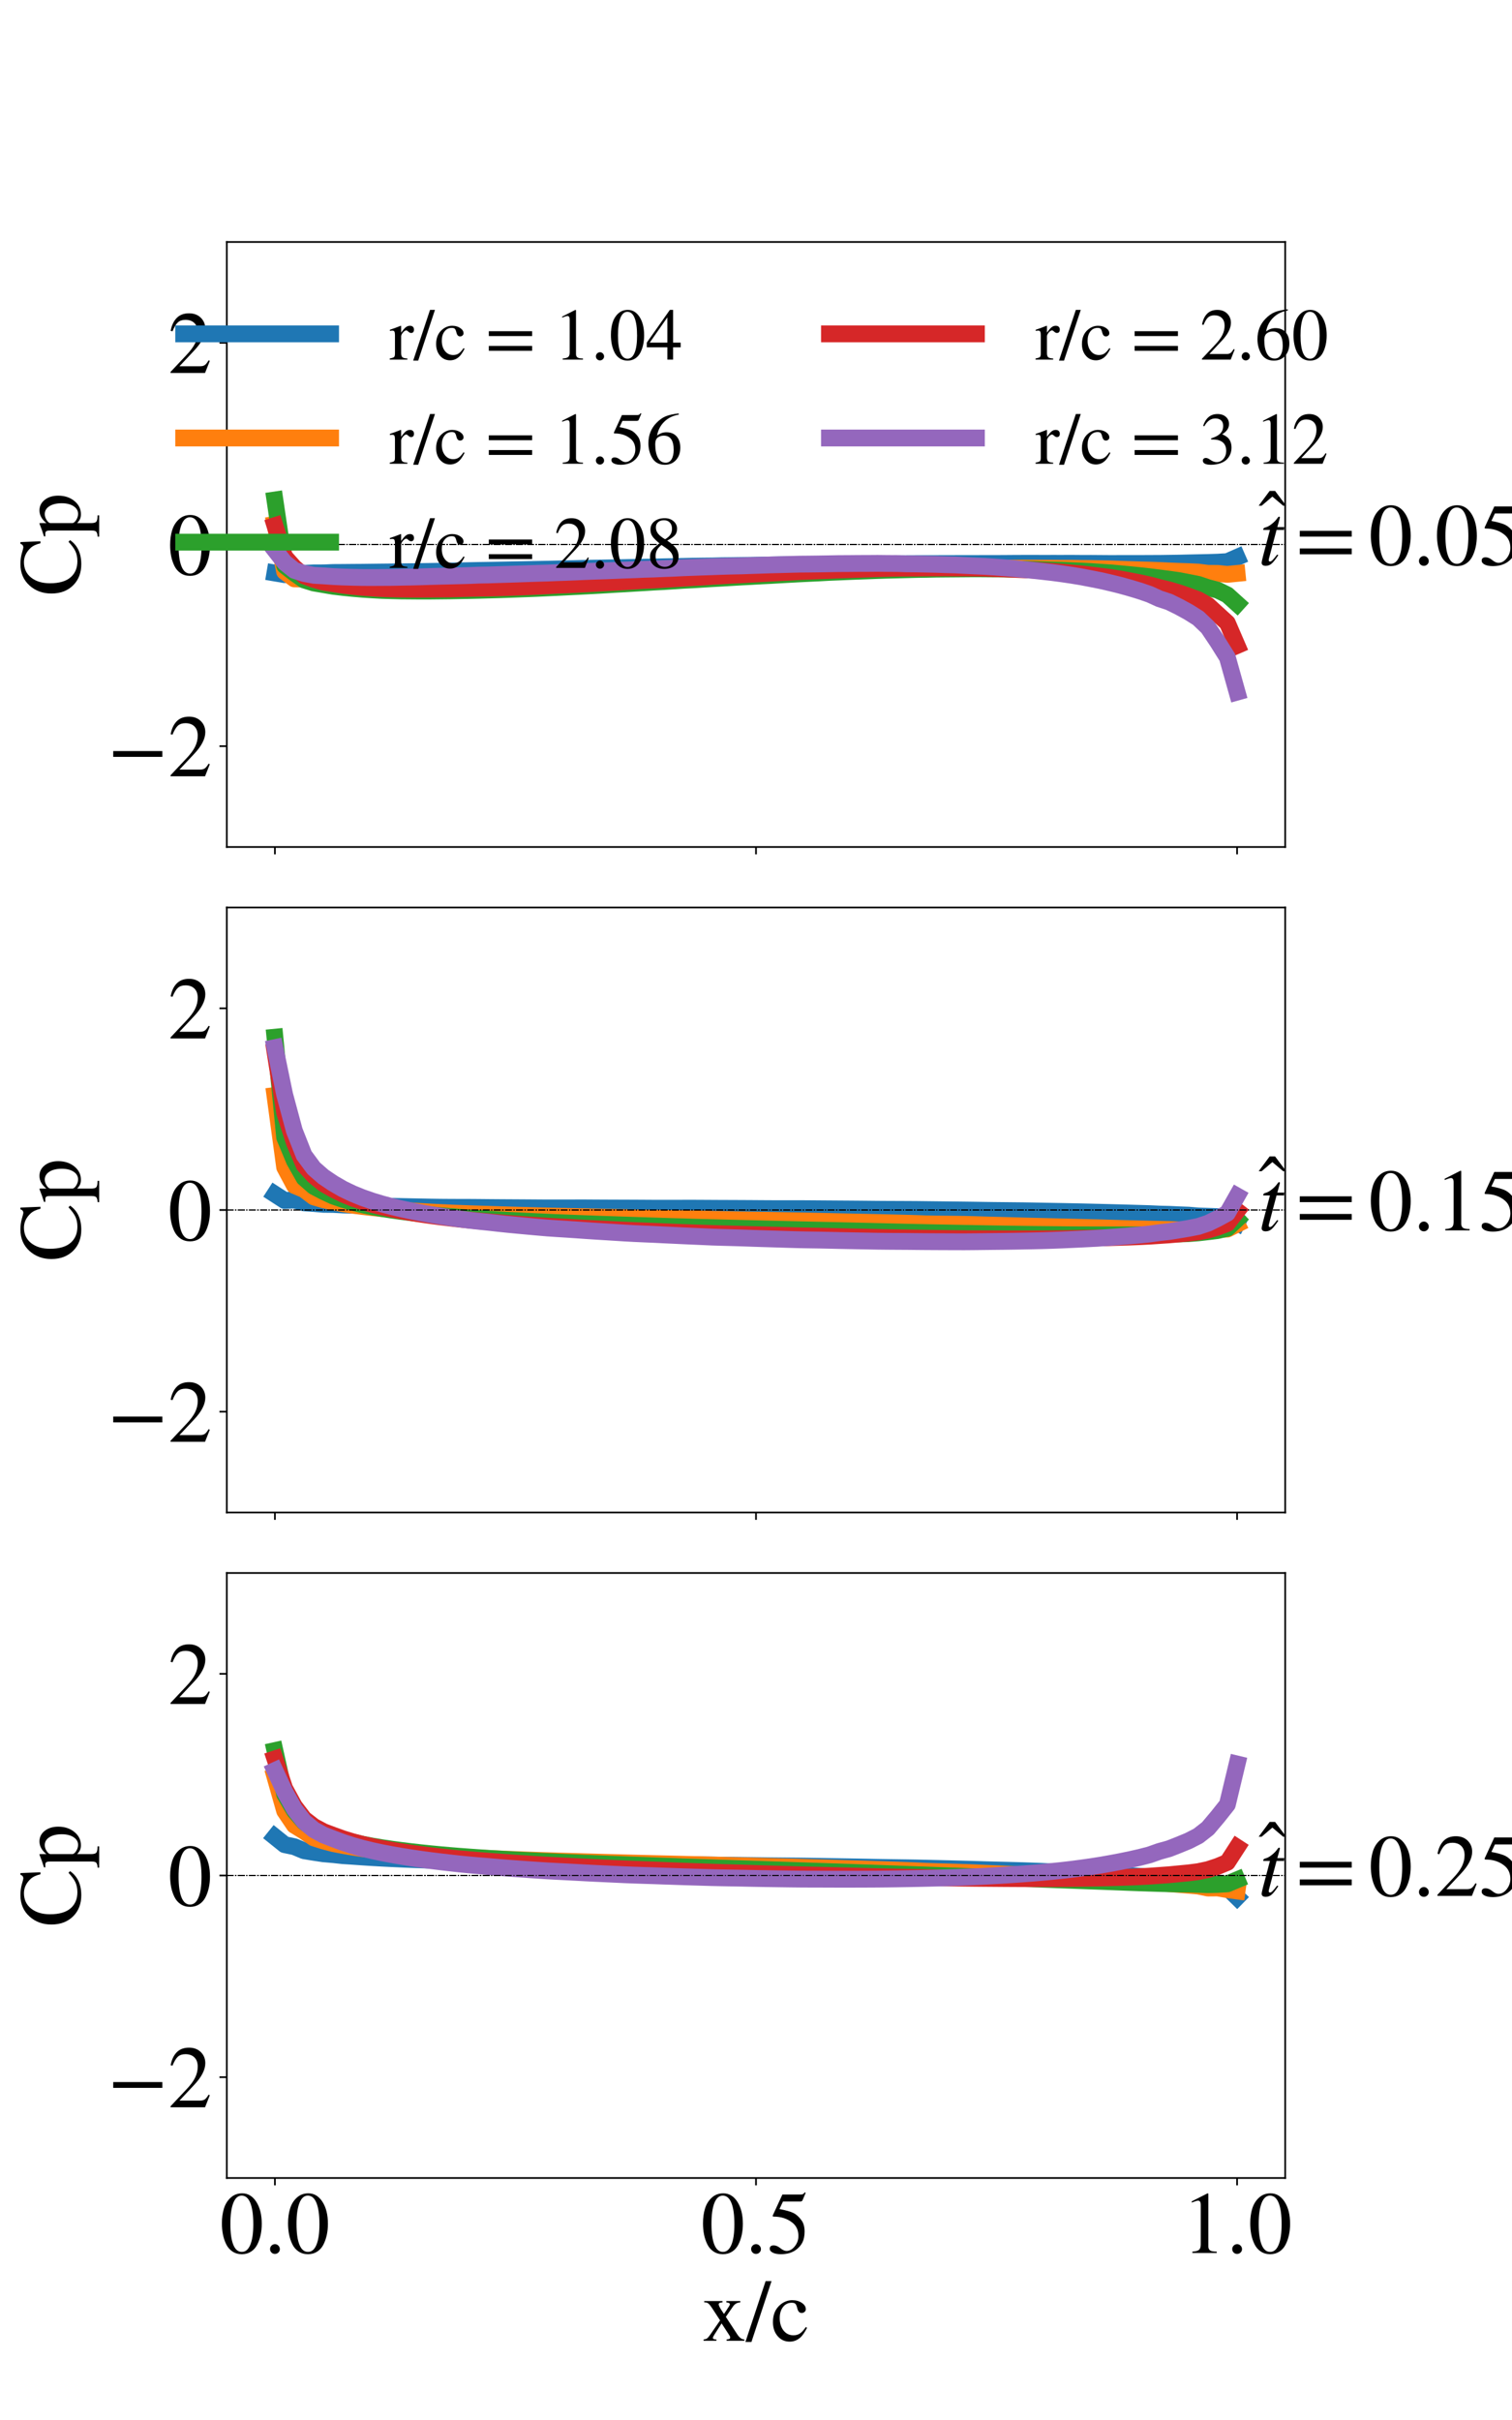 <?xml version="1.0" encoding="utf-8" standalone="no"?>
<!DOCTYPE svg PUBLIC "-//W3C//DTD SVG 1.1//EN"
  "http://www.w3.org/Graphics/SVG/1.1/DTD/svg11.dtd">
<!-- Created with matplotlib (https://matplotlib.org/) -->
<svg height="1152pt" version="1.1" viewBox="0 0 720 1152" width="720pt" xmlns="http://www.w3.org/2000/svg" xmlns:xlink="http://www.w3.org/1999/xlink">
 <defs>
  <style type="text/css">*{stroke-linecap:butt;stroke-linejoin:round;}</style>
 </defs>
 <g id="figure_1">
  <g id="patch_1">
   <path d="M 0 1152 
L 720 1152 
L 720 0 
L 0 0 
z
" style="fill:#ffffff;"/>
  </g>
  <g id="axes_1">
   <g id="patch_2">
    <path d="M 108 403.2 
L 612 403.2 
L 612 115.2 
L 108 115.2 
z
" style="fill:#ffffff;"/>
   </g>
   <g id="matplotlib.axis_1">
    <g id="xtick_1">
     <g id="line2d_1">
      <defs>
       <path d="M 0 0 
L 0 3.5 
" id="mf9dd21424b" style="stroke:#000000;stroke-width:0.8;"/>
      </defs>
      <g>
       <use style="fill:#ffffff;stroke:#000000;stroke-width:0.8;" x="130.909" xlink:href="#mf9dd21424b" y="403.2"/>
      </g>
     </g>
    </g>
    <g id="xtick_2">
     <g id="line2d_2">
      <g>
       <use style="fill:#ffffff;stroke:#000000;stroke-width:0.8;" x="360" xlink:href="#mf9dd21424b" y="403.2"/>
      </g>
     </g>
    </g>
    <g id="xtick_3">
     <g id="line2d_3">
      <g>
       <use style="fill:#ffffff;stroke:#000000;stroke-width:0.8;" x="589.091" xlink:href="#mf9dd21424b" y="403.2"/>
      </g>
     </g>
    </g>
   </g>
   <g id="matplotlib.axis_2">
    <g id="ytick_1">
     <g id="line2d_4">
      <defs>
       <path d="M 0 0 
L -3.5 0 
" id="m5f23ca9e28" style="stroke:#000000;stroke-width:0.8;"/>
      </defs>
      <g>
       <use style="fill:#ffffff;stroke:#000000;stroke-width:0.8;" x="108" xlink:href="#m5f23ca9e28" y="355.2"/>
      </g>
     </g>
     <g id="text_1">
      <!-- −2 -->
      <g transform="translate(51.23 369.542)scale(0.42 -0.42)">
       <defs>
        <path d="M 62.094 22 
L 6.406 22 
L 6.406 28.594 
L 62.094 28.594 
z
" id="STIXGeneral-Regular-8722"/>
        <path d="M 47.406 13.703 
L 42 0 
L 2.906 0 
L 2.906 1.203 
L 20.703 20.094 
Q 27.703 27.406 30.703 33.5 
Q 33.703 39.594 33.703 46.094 
Q 33.703 52.797 30 56.5 
Q 26.297 60.203 19.797 60.203 
Q 14.406 60.203 11.25 57.391 
Q 8.094 54.594 5.094 47.203 
L 3 47.703 
Q 4.703 57 9.844 62.297 
Q 15 67.594 23.797 67.594 
Q 32.094 67.594 37.188 62.594 
Q 42.297 57.594 42.297 50 
Q 42.297 38.703 29.5 25.203 
L 13 7.594 
L 36.406 7.594 
Q 39.703 7.594 41.641 8.891 
Q 43.594 10.203 46 14.297 
z
" id="STIXGeneral-Regular-50"/>
       </defs>
       <use xlink:href="#STIXGeneral-Regular-8722"/>
       <use x="68.5" xlink:href="#STIXGeneral-Regular-50"/>
      </g>
     </g>
    </g>
    <g id="ytick_2">
     <g id="line2d_5">
      <g>
       <use style="fill:#ffffff;stroke:#000000;stroke-width:0.8;" x="108" xlink:href="#m5f23ca9e28" y="259.2"/>
      </g>
     </g>
     <g id="text_2">
      <!-- 0 -->
      <g transform="translate(80 273.542)scale(0.42 -0.42)">
       <defs>
        <path d="M 47.594 33 
Q 47.594 26.297 46.297 20.344 
Q 45 14.406 42.453 9.406 
Q 39.906 4.406 35.406 1.5 
Q 30.906 -1.406 25 -1.406 
Q 18.906 -1.406 14.297 1.688 
Q 9.703 4.797 7.203 10 
Q 4.703 15.203 3.547 21.094 
Q 2.406 27 2.406 33.594 
Q 2.406 42.906 4.703 50.344 
Q 7 57.797 12.344 62.688 
Q 17.703 67.594 25.406 67.594 
Q 35.203 67.594 41.391 58 
Q 47.594 48.406 47.594 33 
z
M 38 32.5 
Q 38 48.297 34.641 56.641 
Q 31.297 65 24.797 65 
Q 18.594 65 15.297 56.594 
Q 12 48.203 12 32.906 
Q 12 17.5 15.297 9.344 
Q 18.594 1.203 25 1.203 
Q 31.297 1.203 34.641 9.344 
Q 38 17.5 38 32.5 
z
" id="STIXGeneral-Regular-48"/>
       </defs>
       <use xlink:href="#STIXGeneral-Regular-48"/>
      </g>
     </g>
    </g>
    <g id="ytick_3">
     <g id="line2d_6">
      <g>
       <use style="fill:#ffffff;stroke:#000000;stroke-width:0.8;" x="108" xlink:href="#m5f23ca9e28" y="163.2"/>
      </g>
     </g>
     <g id="text_3">
      <!-- 2 -->
      <g transform="translate(80 177.542)scale(0.42 -0.42)">
       <use xlink:href="#STIXGeneral-Regular-50"/>
      </g>
     </g>
    </g>
    <g id="text_4">
     <!-- Cp -->
     <g transform="translate(38.115 283.708)rotate(-90)scale(0.42 -0.42)">
      <defs>
       <path d="M 61.406 13.094 
L 63.297 11.297 
Q 54.406 -1.406 36 -1.406 
Q 21.5 -1.406 12.406 7.5 
Q 2.797 16.906 2.797 32.5 
Q 2.797 47.094 11.797 57.203 
Q 21.203 67.594 36.094 67.594 
Q 42.5 67.594 48 66.094 
Q 54.297 64.297 54.906 64.297 
Q 58.203 64.297 59.094 67.594 
L 61.094 67.594 
L 62 44.906 
L 59.703 44.906 
Q 58.094 52.094 54.5 56 
Q 47.406 63.594 38.406 63.594 
Q 27.297 63.594 20.844 55.438 
Q 14.406 47.297 14.406 34.094 
Q 14.406 18 21.594 10.203 
Q 28.297 3 39.406 3 
Q 46 3 50.797 5.297 
Q 55.594 7.594 61.406 13.094 
z
" id="STIXGeneral-Regular-67"/>
       <path d="M 15.906 45.797 
L 15.906 38.094 
Q 22.203 46 30.297 46 
Q 37.594 46 42.297 40 
Q 47 34 47 24.703 
Q 47 13.797 40.953 6.391 
Q 34.906 -1 26 -1 
Q 22.906 -1 20.75 -0.094 
Q 18.594 0.797 15.906 3.297 
L 15.906 -12.406 
Q 15.906 -17.094 17.5 -18.438 
Q 19.094 -19.797 24.703 -19.906 
L 24.703 -21.703 
L 0.5 -21.703 
L 0.5 -20 
Q 4.906 -19.594 6.203 -18.297 
Q 7.5 -17 7.5 -13.094 
L 7.5 33.703 
Q 7.5 37.203 6.703 38.297 
Q 5.906 39.406 3.406 39.406 
Q 1.797 39.406 0.906 39.297 
L 0.906 40.906 
Q 7.906 43 15.297 46 
z
M 15.906 33.406 
L 15.906 8.797 
Q 15.906 6.594 19.344 4.391 
Q 22.797 2.203 26.297 2.203 
Q 31.703 2.203 35.047 7.297 
Q 38.406 12.406 38.406 20.703 
Q 38.406 29.5 35.047 34.75 
Q 31.703 40 26.094 40 
Q 22.594 40 19.25 37.797 
Q 15.906 35.594 15.906 33.406 
z
" id="STIXGeneral-Regular-112"/>
      </defs>
      <use xlink:href="#STIXGeneral-Regular-67"/>
      <use x="66.7" xlink:href="#STIXGeneral-Regular-112"/>
     </g>
    </g>
   </g>
   <g id="line2d_7">
    <path clip-path="url(#p449b0f1c9a)" d="M 130.909 272.777 
L 135.537 273.56 
L 140.165 272.703 
L 144.793 272.917 
L 149.421 272.725 
L 154.05 272.712 
L 158.678 272.523 
L 163.306 272.498 
L 167.934 272.454 
L 172.562 272.422 
L 177.19 272.362 
L 181.818 272.305 
L 186.446 272.257 
L 191.074 272.199 
L 195.702 272.136 
L 200.331 272.077 
L 204.959 272.011 
L 209.587 271.932 
L 214.215 271.847 
L 218.843 271.745 
L 223.471 271.635 
L 228.099 271.545 
L 232.727 271.472 
L 237.355 271.387 
L 241.983 271.301 
L 246.612 271.215 
L 251.24 271.123 
L 255.868 271.043 
L 260.496 270.953 
L 265.124 270.846 
L 269.752 270.747 
L 274.38 270.637 
L 279.008 270.519 
L 283.636 270.447 
L 288.264 270.359 
L 292.893 270.269 
L 297.521 270.192 
L 302.149 270.097 
L 306.777 270.01 
L 311.405 269.919 
L 316.033 269.812 
L 320.661 269.726 
L 325.289 269.639 
L 329.917 269.535 
L 334.545 269.462 
L 339.174 269.417 
L 343.802 269.286 
L 348.43 269.239 
L 353.058 269.166 
L 357.686 269.107 
L 362.314 269.028 
L 366.942 268.947 
L 371.57 268.872 
L 376.198 268.805 
L 380.826 268.724 
L 385.455 268.692 
L 390.083 268.665 
L 394.711 268.627 
L 399.339 268.591 
L 403.967 268.555 
L 408.595 268.517 
L 413.223 268.471 
L 417.851 268.423 
L 422.479 268.397 
L 427.107 268.363 
L 431.736 268.316 
L 436.364 268.296 
L 440.992 268.291 
L 445.62 268.286 
L 450.248 268.262 
L 454.876 268.26 
L 459.504 268.242 
L 464.132 268.253 
L 468.76 268.226 
L 473.388 268.236 
L 478.017 268.213 
L 482.645 268.177 
L 487.273 268.16 
L 491.901 268.15 
L 496.529 268.172 
L 501.157 268.162 
L 505.785 268.166 
L 510.413 268.15 
L 515.041 268.191 
L 519.669 268.182 
L 524.298 268.216 
L 528.926 268.25 
L 533.554 268.235 
L 538.182 268.236 
L 542.81 268.236 
L 547.438 268.204 
L 552.066 268.198 
L 556.694 268.127 
L 561.322 268.061 
L 565.95 267.952 
L 570.579 267.856 
L 575.207 267.757 
L 579.835 267.613 
L 584.463 267.34 
L 589.091 265.312 
" style="fill:none;stroke:#1f77b4;stroke-linecap:square;stroke-width:8;"/>
   </g>
   <g id="line2d_8">
    <path clip-path="url(#p449b0f1c9a)" d="M 108 259.2 
L 612 259.2 
" style="fill:none;stroke:#000000;stroke-dasharray:3.2,0.8,0.5,0.8;stroke-dashoffset:0;stroke-width:0.5;"/>
   </g>
   <g id="line2d_9">
    <path clip-path="url(#p449b0f1c9a)" d="M 130.909 249.508 
L 135.537 272.103 
L 140.165 275.569 
L 144.793 275.637 
L 149.421 276.857 
L 154.05 277.182 
L 158.678 277.367 
L 163.306 277.644 
L 167.934 277.847 
L 172.562 278.003 
L 177.19 278.154 
L 181.818 278.246 
L 186.446 278.301 
L 191.074 278.339 
L 195.702 278.346 
L 200.331 278.324 
L 204.959 278.292 
L 209.587 278.258 
L 214.215 278.187 
L 218.843 278.11 
L 223.471 278.027 
L 228.099 277.918 
L 232.727 277.825 
L 237.355 277.713 
L 241.983 277.605 
L 246.612 277.471 
L 251.24 277.335 
L 255.868 277.2 
L 260.496 277.049 
L 265.124 276.912 
L 269.752 276.751 
L 274.38 276.562 
L 279.008 276.39 
L 283.636 276.204 
L 288.264 276.019 
L 292.893 275.834 
L 297.521 275.654 
L 302.149 275.461 
L 306.777 275.258 
L 311.405 275.078 
L 316.033 274.863 
L 320.661 274.658 
L 325.289 274.458 
L 329.917 274.251 
L 334.545 274.085 
L 339.174 273.875 
L 343.802 273.662 
L 348.43 273.479 
L 353.058 273.309 
L 357.686 273.151 
L 362.314 272.973 
L 366.942 272.808 
L 371.57 272.607 
L 376.198 272.429 
L 380.826 272.255 
L 385.455 272.118 
L 390.083 271.969 
L 394.711 271.825 
L 399.339 271.694 
L 403.967 271.574 
L 408.595 271.473 
L 413.223 271.376 
L 417.851 271.245 
L 422.479 271.164 
L 427.107 271.061 
L 431.736 270.988 
L 436.364 270.909 
L 440.992 270.822 
L 445.62 270.751 
L 450.248 270.636 
L 454.876 270.552 
L 459.504 270.458 
L 464.132 270.434 
L 468.76 270.444 
L 473.388 270.417 
L 478.017 270.446 
L 482.645 270.448 
L 487.273 270.452 
L 491.901 270.459 
L 496.529 270.47 
L 501.157 270.488 
L 505.785 270.516 
L 510.413 270.516 
L 515.041 270.585 
L 519.669 270.615 
L 524.298 270.727 
L 528.926 270.822 
L 533.554 270.985 
L 538.182 271.138 
L 542.81 271.278 
L 547.438 271.401 
L 552.066 271.567 
L 556.694 271.791 
L 561.322 271.972 
L 565.95 272.127 
L 570.579 272.336 
L 575.207 272.929 
L 579.835 272.95 
L 584.463 273.428 
L 589.091 272.969 
" style="fill:none;stroke:#ff7f0e;stroke-linecap:square;stroke-width:8;"/>
   </g>
   <g id="line2d_10">
    <path clip-path="url(#p449b0f1c9a)" d="M 108 259.2 
L 612 259.2 
" style="fill:none;stroke:#000000;stroke-dasharray:3.2,0.8,0.5,0.8;stroke-dashoffset:0;stroke-width:0.5;"/>
   </g>
   <g id="line2d_11">
    <path clip-path="url(#p449b0f1c9a)" d="M 130.909 237.993 
L 135.537 269.238 
L 140.165 272.824 
L 144.793 276.085 
L 149.421 277.524 
L 154.05 278.313 
L 158.678 279.101 
L 163.306 279.646 
L 167.934 280.112 
L 172.562 280.505 
L 177.19 280.804 
L 181.818 281.057 
L 186.446 281.193 
L 191.074 281.304 
L 195.702 281.341 
L 200.331 281.377 
L 204.959 281.366 
L 209.587 281.317 
L 214.215 281.27 
L 218.843 281.182 
L 223.471 281.102 
L 228.099 280.998 
L 232.727 280.874 
L 237.355 280.753 
L 241.983 280.603 
L 246.612 280.434 
L 251.24 280.269 
L 255.868 280.082 
L 260.496 279.87 
L 265.124 279.663 
L 269.752 279.432 
L 274.38 279.207 
L 279.008 278.971 
L 283.636 278.726 
L 288.264 278.462 
L 292.893 278.177 
L 297.521 277.932 
L 302.149 277.649 
L 306.777 277.373 
L 311.405 277.086 
L 316.033 276.853 
L 320.661 276.561 
L 325.289 276.25 
L 329.917 276.026 
L 334.545 275.738 
L 339.174 275.459 
L 343.802 275.209 
L 348.43 274.933 
L 353.058 274.662 
L 357.686 274.429 
L 362.314 274.163 
L 366.942 273.938 
L 371.57 273.675 
L 376.198 273.423 
L 380.826 273.174 
L 385.455 272.951 
L 390.083 272.736 
L 394.711 272.48 
L 399.339 272.296 
L 403.967 272.098 
L 408.595 271.916 
L 413.223 271.751 
L 417.851 271.576 
L 422.479 271.433 
L 427.107 271.327 
L 431.736 271.212 
L 436.364 271.095 
L 440.992 271.023 
L 445.62 270.933 
L 450.248 270.892 
L 454.876 270.856 
L 459.504 270.819 
L 464.132 270.781 
L 468.76 270.809 
L 473.388 270.848 
L 478.017 270.866 
L 482.645 270.969 
L 487.273 270.995 
L 491.901 271.069 
L 496.529 271.207 
L 501.157 271.34 
L 505.785 271.452 
L 510.413 271.637 
L 515.041 271.833 
L 519.669 272.07 
L 524.298 272.398 
L 528.926 272.696 
L 533.554 273.116 
L 538.182 273.549 
L 542.81 274.016 
L 547.438 274.528 
L 552.066 275.117 
L 556.694 275.706 
L 561.322 276.365 
L 565.95 277.259 
L 570.579 278.183 
L 575.207 279.728 
L 579.835 280.928 
L 584.463 283.198 
L 589.091 287.381 
" style="fill:none;stroke:#2ca02c;stroke-linecap:square;stroke-width:8;"/>
   </g>
   <g id="line2d_12">
    <path clip-path="url(#p449b0f1c9a)" d="M 108 259.2 
L 612 259.2 
" style="fill:none;stroke:#000000;stroke-dasharray:3.2,0.8,0.5,0.8;stroke-dashoffset:0;stroke-width:0.5;"/>
   </g>
   <g id="line2d_13">
    <path clip-path="url(#p449b0f1c9a)" d="M 130.909 250.215 
L 135.537 265.012 
L 140.165 270.192 
L 144.793 274.109 
L 149.421 275.794 
L 154.05 277.129 
L 158.678 277.87 
L 163.306 278.587 
L 167.934 279.156 
L 172.562 279.598 
L 177.19 279.906 
L 181.818 280.191 
L 186.446 280.341 
L 191.074 280.438 
L 195.702 280.489 
L 200.331 280.482 
L 204.959 280.472 
L 209.587 280.421 
L 214.215 280.382 
L 218.843 280.249 
L 223.471 280.107 
L 228.099 280.001 
L 232.727 279.942 
L 237.355 279.814 
L 241.983 279.666 
L 246.612 279.492 
L 251.24 279.306 
L 255.868 279.112 
L 260.496 278.868 
L 265.124 278.605 
L 269.752 278.43 
L 274.38 278.203 
L 279.008 277.96 
L 283.636 277.696 
L 288.264 277.437 
L 292.893 277.19 
L 297.521 276.891 
L 302.149 276.608 
L 306.777 276.301 
L 311.405 276.113 
L 316.033 275.829 
L 320.661 275.548 
L 325.289 275.247 
L 329.917 274.957 
L 334.545 274.704 
L 339.174 274.376 
L 343.802 274.115 
L 348.43 273.832 
L 353.058 273.631 
L 357.686 273.355 
L 362.314 273.111 
L 366.942 272.848 
L 371.57 272.605 
L 376.198 272.382 
L 380.826 272.091 
L 385.455 271.911 
L 390.083 271.72 
L 394.711 271.564 
L 399.339 271.352 
L 403.967 271.2 
L 408.595 271.039 
L 413.223 270.88 
L 417.851 270.708 
L 422.479 270.585 
L 427.107 270.473 
L 431.736 270.431 
L 436.364 270.421 
L 440.992 270.348 
L 445.62 270.349 
L 450.248 270.333 
L 454.876 270.383 
L 459.504 270.384 
L 464.132 270.451 
L 468.76 270.504 
L 473.388 270.676 
L 478.017 270.81 
L 482.645 271.011 
L 487.273 271.224 
L 491.901 271.408 
L 496.529 271.733 
L 501.157 272.027 
L 505.785 272.373 
L 510.413 272.79 
L 515.041 273.19 
L 519.669 273.749 
L 524.298 274.315 
L 528.926 274.911 
L 533.554 275.654 
L 538.182 276.518 
L 542.81 277.419 
L 547.438 278.45 
L 552.066 279.666 
L 556.694 280.792 
L 561.322 282.167 
L 565.95 283.758 
L 570.579 285.48 
L 575.207 288.09 
L 579.835 292.321 
L 584.463 296.546 
L 589.091 307.269 
" style="fill:none;stroke:#d62728;stroke-linecap:square;stroke-width:8;"/>
   </g>
   <g id="line2d_14">
    <path clip-path="url(#p449b0f1c9a)" d="M 108 259.2 
L 612 259.2 
" style="fill:none;stroke:#000000;stroke-dasharray:3.2,0.8,0.5,0.8;stroke-dashoffset:0;stroke-width:0.5;"/>
   </g>
   <g id="line2d_15">
    <path clip-path="url(#p449b0f1c9a)" d="M 130.909 261.85 
L 135.537 267.771 
L 140.165 271.506 
L 144.793 272.997 
L 149.421 273.865 
L 154.05 274.135 
L 158.678 274.46 
L 163.306 274.677 
L 167.934 274.808 
L 172.562 274.903 
L 177.19 274.92 
L 181.818 274.896 
L 186.446 274.87 
L 191.074 274.779 
L 195.702 274.698 
L 200.331 274.584 
L 204.959 274.437 
L 209.587 274.311 
L 214.215 274.207 
L 218.843 274.087 
L 223.471 273.961 
L 228.099 273.773 
L 232.727 273.688 
L 237.355 273.531 
L 241.983 273.399 
L 246.612 273.243 
L 251.24 273.085 
L 255.868 272.926 
L 260.496 272.798 
L 265.124 272.614 
L 269.752 272.458 
L 274.38 272.27 
L 279.008 272.068 
L 283.636 271.889 
L 288.264 271.739 
L 292.893 271.565 
L 297.521 271.378 
L 302.149 271.216 
L 306.777 271.01 
L 311.405 270.876 
L 316.033 270.671 
L 320.661 270.5 
L 325.289 270.269 
L 329.917 270.105 
L 334.545 269.937 
L 339.174 269.782 
L 343.802 269.615 
L 348.43 269.483 
L 353.058 269.388 
L 357.686 269.225 
L 362.314 269.073 
L 366.942 268.915 
L 371.57 268.799 
L 376.198 268.67 
L 380.826 268.556 
L 385.455 268.515 
L 390.083 268.455 
L 394.711 268.374 
L 399.339 268.291 
L 403.967 268.269 
L 408.595 268.225 
L 413.223 268.214 
L 417.851 268.177 
L 422.479 268.23 
L 427.107 268.258 
L 431.736 268.403 
L 436.364 268.448 
L 440.992 268.547 
L 445.62 268.644 
L 450.248 268.81 
L 454.876 268.94 
L 459.504 269.173 
L 464.132 269.402 
L 468.76 269.609 
L 473.388 269.914 
L 478.017 270.259 
L 482.645 270.63 
L 487.273 271.079 
L 491.901 271.516 
L 496.529 272.035 
L 501.157 272.563 
L 505.785 273.177 
L 510.413 273.858 
L 515.041 274.621 
L 519.669 275.511 
L 524.298 276.428 
L 528.926 277.498 
L 533.554 278.64 
L 538.182 279.933 
L 542.81 281.325 
L 547.438 282.912 
L 552.066 285.021 
L 556.694 286.55 
L 561.322 288.823 
L 565.95 291.352 
L 570.579 294.257 
L 575.207 298.68 
L 579.835 305.57 
L 584.463 312.957 
L 589.091 329.471 
" style="fill:none;stroke:#9467bd;stroke-linecap:square;stroke-width:8;"/>
   </g>
   <g id="line2d_16">
    <path clip-path="url(#p449b0f1c9a)" d="M 108 259.2 
L 612 259.2 
" style="fill:none;stroke:#000000;stroke-dasharray:3.2,0.8,0.5,0.8;stroke-dashoffset:0;stroke-width:0.5;"/>
   </g>
   <g id="patch_3">
    <path d="M 108 403.2 
L 108 115.2 
" style="fill:none;stroke:#000000;stroke-linecap:square;stroke-linejoin:miter;stroke-width:0.8;"/>
   </g>
   <g id="patch_4">
    <path d="M 612 403.2 
L 612 115.2 
" style="fill:none;stroke:#000000;stroke-linecap:square;stroke-linejoin:miter;stroke-width:0.8;"/>
   </g>
   <g id="patch_5">
    <path d="M 108 403.2 
L 612 403.2 
" style="fill:none;stroke:#000000;stroke-linecap:square;stroke-linejoin:miter;stroke-width:0.8;"/>
   </g>
   <g id="patch_6">
    <path d="M 108 115.2 
L 612 115.2 
" style="fill:none;stroke:#000000;stroke-linecap:square;stroke-linejoin:miter;stroke-width:0.8;"/>
   </g>
   <g id="text_5">
    <!-- $\^t = 0.05$ -->
    <g transform="translate(599.19 268.985)scale(0.42 -0.42)">
     <defs>
      <path d="M -7.5 50.703 
L -10.906 50.703 
L -23.094 61 
L -35.203 50.703 
L -38.594 50.703 
L -26.203 67.406 
L -20 67.406 
z
" id="STIXGeneral-Regular-770"/>
      <path d="M 29.594 42.797 
L 29.094 39.594 
L 20.703 39.594 
L 12 6.797 
Q 11.797 6 11.797 5.406 
Q 11.797 3.797 13.297 3.797 
Q 14.5 3.797 16.094 5.344 
Q 17.703 6.906 21.406 11.703 
L 22.703 11 
Q 18.094 4 15.141 1.453 
Q 12.203 -1.094 8.406 -1.094 
Q 3.797 -1.094 3.797 2.594 
Q 3.797 3.594 5.406 10 
L 13.203 39.594 
L 5.703 39.594 
L 5.594 40.203 
Q 5.594 42 8.906 42.703 
Q 11.406 43.297 15.5 46.547 
Q 19.594 49.797 22.203 53.703 
Q 22.797 54.594 23.594 54.594 
Q 24.5 54.594 24.5 53.797 
Q 24.5 53.297 24.406 53.094 
L 21.594 42.797 
z
" id="STIXGeneral-Italic-116"/>
      <path d="M 63.703 32 
L 4.797 32 
L 4.797 38.594 
L 63.703 38.594 
z
M 63.703 12 
L 4.797 12 
L 4.797 18.594 
L 63.703 18.594 
z
" id="STIXGeneral-Regular-61"/>
      <path d="M 18.094 4.297 
Q 18.094 2.094 16.438 0.5 
Q 14.797 -1.094 12.5 -1.094 
Q 10.203 -1.094 8.594 0.5 
Q 7 2.094 7 4.391 
Q 7 6.703 8.641 8.344 
Q 10.297 10 12.594 10 
Q 14.797 10 16.438 8.297 
Q 18.094 6.594 18.094 4.297 
z
" id="STIXGeneral-Regular-46"/>
      <path d="M 43.797 68.094 
L 40.203 59.594 
Q 39.594 58.297 37.5 58.297 
L 18.094 58.297 
L 14.094 49.797 
Q 25.094 47.703 30 45.25 
Q 34.906 42.797 39.094 37 
Q 42.594 32.203 42.594 24.297 
Q 42.594 17.094 40.25 12.188 
Q 37.906 7.297 32.797 3.5 
Q 26 -1.406 15.797 -1.406 
Q 10.094 -1.406 6.594 0.297 
Q 3.094 2 3.094 4.797 
Q 3.094 8.594 7.594 8.594 
Q 11.203 8.594 15 5.5 
Q 18.906 2.297 22.094 2.297 
Q 27.297 2.297 31.438 7.5 
Q 35.594 12.703 35.594 19.203 
Q 35.594 28.797 28.906 34.203 
Q 20.203 41.203 7.594 41.203 
Q 6.406 41.203 6.406 42 
L 6.5 42.5 
L 17.406 66.203 
L 38.094 66.203 
Q 39.797 66.203 40.75 66.703 
Q 41.703 67.203 42.906 68.797 
z
" id="STIXGeneral-Regular-53"/>
     </defs>
     <use transform="translate(39.043 16.594)" xlink:href="#STIXGeneral-Regular-770"/>
     <use transform="translate(0 0.203)" xlink:href="#STIXGeneral-Italic-116"/>
     <use transform="translate(42.24 0.203)" xlink:href="#STIXGeneral-Regular-61"/>
     <use transform="translate(125.18 0.203)" xlink:href="#STIXGeneral-Regular-48"/>
     <use transform="translate(175.18 0.203)" xlink:href="#STIXGeneral-Regular-46"/>
     <use transform="translate(200.18 0.203)" xlink:href="#STIXGeneral-Regular-48"/>
     <use transform="translate(250.18 0.203)" xlink:href="#STIXGeneral-Regular-53"/>
    </g>
   </g>
   <g id="legend_1">
    <g id="line2d_17">
     <path d="M 87.459 158.933 
L 157.431 158.933 
" style="fill:none;stroke:#1f77b4;stroke-linecap:square;stroke-width:8;"/>
    </g>
    <g id="line2d_18"/>
    <g id="text_6">
     <!-- r/c = 1.04 -->
     <g transform="translate(185.42 171.178)scale(0.35 -0.35)">
      <defs>
       <path d="M 16 45.797 
L 16 36.594 
Q 19.797 42 22.344 44 
Q 24.906 46 28 46 
Q 30.594 46 32.047 44.594 
Q 33.5 43.203 33.5 40.703 
Q 33.5 38.594 32.453 37.391 
Q 31.406 36.203 29.594 36.203 
Q 27.703 36.203 25.594 38.203 
Q 24 39.703 23 39.703 
Q 20.906 39.703 18.453 36.797 
Q 16 33.906 16 31.5 
L 16 9 
Q 16 4.703 17.703 3.203 
Q 19.406 1.703 24.5 1.5 
L 24.5 0 
L 0.5 0 
L 0.5 1.5 
Q 5.297 2.406 6.438 3.5 
Q 7.594 4.594 7.594 8.406 
L 7.594 33.406 
Q 7.594 36.703 6.844 38.047 
Q 6.094 39.406 4.203 39.406 
Q 2.594 39.406 0.703 39 
L 0.703 40.594 
Q 7 42.594 15.5 46 
z
" id="STIXGeneral-Regular-114"/>
       <path d="M 28.703 67.594 
L 5.906 -1.406 
L -0.906 -1.406 
L 22 67.594 
z
" id="STIXGeneral-Regular-47"/>
       <path d="M 39.797 15.594 
L 41.203 14.703 
Q 36.906 6.297 33 3.203 
Q 27.906 -1 21.5 -1 
Q 13.203 -1 7.844 5.25 
Q 2.5 11.5 2.5 21.203 
Q 2.5 33.906 10.906 40.906 
Q 17.094 46 24.406 46 
Q 30.703 46 35.25 42.953 
Q 39.797 39.906 39.797 35.703 
Q 39.797 34 38.391 32.75 
Q 37 31.5 35.094 31.5 
Q 31.594 31.5 30.297 36.094 
L 29.703 38.297 
Q 28.906 41.094 27.703 42.094 
Q 26.5 43.094 23.797 43.094 
Q 17.703 43.094 13.953 38.297 
Q 10.203 33.5 10.203 25.703 
Q 10.203 17.094 14.5 11.641 
Q 18.797 6.203 25.703 6.203 
Q 30 6.203 33.094 8.25 
Q 36.203 10.297 39.797 15.594 
z
" id="STIXGeneral-Regular-99"/>
       <path id="STIXGeneral-Regular-32"/>
       <path d="M 39.406 0 
L 11.797 0 
L 11.797 1.5 
Q 17.297 1.797 19.297 3.547 
Q 21.297 5.297 21.297 9.5 
L 21.297 54.406 
Q 21.297 59.297 18.297 59.297 
Q 16.906 59.297 13.797 58.094 
L 11.094 57.094 
L 11.094 58.5 
L 29 67.594 
L 29.906 67.297 
L 29.906 7.594 
Q 29.906 4.297 31.906 2.891 
Q 33.906 1.5 39.406 1.5 
z
" id="STIXGeneral-Regular-49"/>
       <path d="M 47.297 16.703 
L 37 16.703 
L 37 0 
L 29.203 0 
L 29.203 16.703 
L 1.203 16.703 
L 1.203 23.094 
L 32.594 67.594 
L 37 67.594 
L 37 23.094 
L 47.297 23.094 
z
M 29.203 23.094 
L 29.203 57.406 
L 5.203 23.094 
z
" id="STIXGeneral-Regular-52"/>
      </defs>
      <use xlink:href="#STIXGeneral-Regular-114"/>
      <use x="33.3" xlink:href="#STIXGeneral-Regular-47"/>
      <use x="61.1" xlink:href="#STIXGeneral-Regular-99"/>
      <use x="105.5" xlink:href="#STIXGeneral-Regular-32"/>
      <use x="130.5" xlink:href="#STIXGeneral-Regular-61"/>
      <use x="199" xlink:href="#STIXGeneral-Regular-32"/>
      <use x="224" xlink:href="#STIXGeneral-Regular-49"/>
      <use x="274" xlink:href="#STIXGeneral-Regular-46"/>
      <use x="299" xlink:href="#STIXGeneral-Regular-48"/>
      <use x="349" xlink:href="#STIXGeneral-Regular-52"/>
     </g>
    </g>
    <g id="line2d_19">
     <path d="M 87.459 208.509 
L 157.431 208.509 
" style="fill:none;stroke:#ff7f0e;stroke-linecap:square;stroke-width:8;"/>
    </g>
    <g id="line2d_20"/>
    <g id="text_7">
     <!-- r/c = 1.56 -->
     <g transform="translate(185.42 220.754)scale(0.35 -0.35)">
      <defs>
       <path d="M 44.594 68.406 
L 44.797 66.797 
Q 33 64.906 25.094 57.25 
Q 17.203 49.594 15.203 38.297 
Q 21 42.797 27.906 42.797 
Q 36.703 42.797 41.75 37.188 
Q 46.797 31.594 46.797 21.906 
Q 46.797 12.094 41.703 5.906 
Q 35.797 -1.406 25.797 -1.406 
Q 13.594 -1.406 8.094 8.703 
Q 3.406 17.297 3.406 27.906 
Q 3.406 44.297 14.297 55.5 
Q 20.5 61.906 27.047 64.547 
Q 33.594 67.203 44.594 68.406 
z
M 37.797 18.797 
Q 37.797 38.203 24.297 38.203 
Q 19.297 38.203 16 35.547 
Q 12.703 32.906 12.703 26.594 
Q 12.703 14.906 16.344 8.156 
Q 20 1.406 26.906 1.406 
Q 32.203 1.406 35 6.156 
Q 37.797 10.906 37.797 18.797 
z
" id="STIXGeneral-Regular-54"/>
      </defs>
      <use xlink:href="#STIXGeneral-Regular-114"/>
      <use x="33.3" xlink:href="#STIXGeneral-Regular-47"/>
      <use x="61.1" xlink:href="#STIXGeneral-Regular-99"/>
      <use x="105.5" xlink:href="#STIXGeneral-Regular-32"/>
      <use x="130.5" xlink:href="#STIXGeneral-Regular-61"/>
      <use x="199" xlink:href="#STIXGeneral-Regular-32"/>
      <use x="224" xlink:href="#STIXGeneral-Regular-49"/>
      <use x="274" xlink:href="#STIXGeneral-Regular-46"/>
      <use x="299" xlink:href="#STIXGeneral-Regular-53"/>
      <use x="349" xlink:href="#STIXGeneral-Regular-54"/>
     </g>
    </g>
    <g id="line2d_21">
     <path d="M 87.459 258.085 
L 157.431 258.085 
" style="fill:none;stroke:#2ca02c;stroke-linecap:square;stroke-width:8;"/>
    </g>
    <g id="line2d_22"/>
    <g id="text_8">
     <!-- r/c = 2.08 -->
     <g transform="translate(185.42 270.33)scale(0.35 -0.35)">
      <defs>
       <path d="M 44.5 15.5 
Q 44.5 7.797 39.141 3.188 
Q 33.797 -1.406 24.797 -1.406 
Q 16.406 -1.406 11 3.188 
Q 5.594 7.797 5.594 14.906 
Q 5.594 20.203 8.188 23.953 
Q 10.797 27.703 18.594 33.203 
Q 11.094 39.406 8.641 43.203 
Q 6.203 47 6.203 52 
Q 6.203 59.094 11.641 63.344 
Q 17.094 67.594 25.594 67.594 
Q 32.906 67.594 37.656 63.438 
Q 42.406 59.297 42.406 53.297 
Q 42.406 47.797 39.547 44.5 
Q 36.703 41.203 29 37.094 
Q 38 31.094 41.25 26.391 
Q 44.5 21.703 44.5 15.5 
z
M 35.5 53.297 
Q 35.5 58.5 32.594 61.641 
Q 29.703 64.797 24.594 64.797 
Q 19.5 64.797 16.547 62.141 
Q 13.594 59.5 13.594 54.891 
Q 13.594 50.297 16.547 46.547 
Q 19.5 42.797 26.094 38.906 
Q 31.203 41.906 33.344 45.25 
Q 35.5 48.594 35.5 53.297 
z
M 27.094 27.203 
L 21.203 31.203 
Q 16.797 27.594 15 24.141 
Q 13.203 20.703 13.203 15.797 
Q 13.203 9 16.641 5.203 
Q 20.094 1.406 25.906 1.406 
Q 30.797 1.406 33.844 4.453 
Q 36.906 7.5 36.906 12.406 
Q 36.906 16.906 34.594 20.297 
Q 32.297 23.703 27.094 27.203 
z
" id="STIXGeneral-Regular-56"/>
      </defs>
      <use xlink:href="#STIXGeneral-Regular-114"/>
      <use x="33.3" xlink:href="#STIXGeneral-Regular-47"/>
      <use x="61.1" xlink:href="#STIXGeneral-Regular-99"/>
      <use x="105.5" xlink:href="#STIXGeneral-Regular-32"/>
      <use x="130.5" xlink:href="#STIXGeneral-Regular-61"/>
      <use x="199" xlink:href="#STIXGeneral-Regular-32"/>
      <use x="224" xlink:href="#STIXGeneral-Regular-50"/>
      <use x="274" xlink:href="#STIXGeneral-Regular-46"/>
      <use x="299" xlink:href="#STIXGeneral-Regular-48"/>
      <use x="349" xlink:href="#STIXGeneral-Regular-56"/>
     </g>
    </g>
    <g id="line2d_23">
     <path d="M 394.986 158.933 
L 464.958 158.933 
" style="fill:none;stroke:#d62728;stroke-linecap:square;stroke-width:8;"/>
    </g>
    <g id="line2d_24"/>
    <g id="text_9">
     <!-- r/c = 2.60 -->
     <g transform="translate(492.947 171.178)scale(0.35 -0.35)">
      <use xlink:href="#STIXGeneral-Regular-114"/>
      <use x="33.3" xlink:href="#STIXGeneral-Regular-47"/>
      <use x="61.1" xlink:href="#STIXGeneral-Regular-99"/>
      <use x="105.5" xlink:href="#STIXGeneral-Regular-32"/>
      <use x="130.5" xlink:href="#STIXGeneral-Regular-61"/>
      <use x="199" xlink:href="#STIXGeneral-Regular-32"/>
      <use x="224" xlink:href="#STIXGeneral-Regular-50"/>
      <use x="274" xlink:href="#STIXGeneral-Regular-46"/>
      <use x="299" xlink:href="#STIXGeneral-Regular-54"/>
      <use x="349" xlink:href="#STIXGeneral-Regular-48"/>
     </g>
    </g>
    <g id="line2d_25">
     <path d="M 394.986 208.509 
L 464.958 208.509 
" style="fill:none;stroke:#9467bd;stroke-linecap:square;stroke-width:8;"/>
    </g>
    <g id="line2d_26"/>
    <g id="text_10">
     <!-- r/c = 3.12 -->
     <g transform="translate(492.947 220.754)scale(0.35 -0.35)">
      <defs>
       <path d="M 6.094 51 
L 4.5 51.406 
Q 6.797 58.906 11.688 63.25 
Q 16.594 67.594 24.094 67.594 
Q 31.094 67.594 35.391 63.797 
Q 39.703 60 39.703 53.906 
Q 39.703 45.703 30.406 40.094 
Q 35.906 37.703 38.703 34.797 
Q 43.094 29.906 43.094 21.906 
Q 43.094 13.906 38.5 7.906 
Q 35.094 3.297 28.75 0.938 
Q 22.406 -1.406 15.297 -1.406 
Q 4.094 -1.406 4.094 4.297 
Q 4.094 5.906 5.297 6.906 
Q 6.5 7.906 8.203 7.906 
Q 10.703 7.906 14.297 5.297 
Q 18.703 2.203 22.906 2.203 
Q 28.406 2.203 32.156 6.641 
Q 35.906 11.094 35.906 17.5 
Q 35.906 29 25.5 32 
Q 22.406 33 15.297 33 
L 15.297 34.406 
Q 20.906 36.297 23.703 38 
Q 31.797 42.594 31.797 51.406 
Q 31.797 56.406 28.938 59 
Q 26.094 61.594 21 61.594 
Q 12 61.594 6.094 51 
z
" id="STIXGeneral-Regular-51"/>
      </defs>
      <use xlink:href="#STIXGeneral-Regular-114"/>
      <use x="33.3" xlink:href="#STIXGeneral-Regular-47"/>
      <use x="61.1" xlink:href="#STIXGeneral-Regular-99"/>
      <use x="105.5" xlink:href="#STIXGeneral-Regular-32"/>
      <use x="130.5" xlink:href="#STIXGeneral-Regular-61"/>
      <use x="199" xlink:href="#STIXGeneral-Regular-32"/>
      <use x="224" xlink:href="#STIXGeneral-Regular-51"/>
      <use x="274" xlink:href="#STIXGeneral-Regular-46"/>
      <use x="299" xlink:href="#STIXGeneral-Regular-49"/>
      <use x="349" xlink:href="#STIXGeneral-Regular-50"/>
     </g>
    </g>
   </g>
  </g>
  <g id="axes_2">
   <g id="patch_7">
    <path d="M 108 720 
L 612 720 
L 612 432 
L 108 432 
z
" style="fill:#ffffff;"/>
   </g>
   <g id="matplotlib.axis_3">
    <g id="xtick_4">
     <g id="line2d_27">
      <g>
       <use style="fill:#ffffff;stroke:#000000;stroke-width:0.8;" x="130.909" xlink:href="#mf9dd21424b" y="720"/>
      </g>
     </g>
    </g>
    <g id="xtick_5">
     <g id="line2d_28">
      <g>
       <use style="fill:#ffffff;stroke:#000000;stroke-width:0.8;" x="360" xlink:href="#mf9dd21424b" y="720"/>
      </g>
     </g>
    </g>
    <g id="xtick_6">
     <g id="line2d_29">
      <g>
       <use style="fill:#ffffff;stroke:#000000;stroke-width:0.8;" x="589.091" xlink:href="#mf9dd21424b" y="720"/>
      </g>
     </g>
    </g>
   </g>
   <g id="matplotlib.axis_4">
    <g id="ytick_4">
     <g id="line2d_30">
      <g>
       <use style="fill:#ffffff;stroke:#000000;stroke-width:0.8;" x="108" xlink:href="#m5f23ca9e28" y="672"/>
      </g>
     </g>
     <g id="text_11">
      <!-- −2 -->
      <g transform="translate(51.23 686.342)scale(0.42 -0.42)">
       <use xlink:href="#STIXGeneral-Regular-8722"/>
       <use x="68.5" xlink:href="#STIXGeneral-Regular-50"/>
      </g>
     </g>
    </g>
    <g id="ytick_5">
     <g id="line2d_31">
      <g>
       <use style="fill:#ffffff;stroke:#000000;stroke-width:0.8;" x="108" xlink:href="#m5f23ca9e28" y="576"/>
      </g>
     </g>
     <g id="text_12">
      <!-- 0 -->
      <g transform="translate(80 590.342)scale(0.42 -0.42)">
       <use xlink:href="#STIXGeneral-Regular-48"/>
      </g>
     </g>
    </g>
    <g id="ytick_6">
     <g id="line2d_32">
      <g>
       <use style="fill:#ffffff;stroke:#000000;stroke-width:0.8;" x="108" xlink:href="#m5f23ca9e28" y="480"/>
      </g>
     </g>
     <g id="text_13">
      <!-- 2 -->
      <g transform="translate(80 494.342)scale(0.42 -0.42)">
       <use xlink:href="#STIXGeneral-Regular-50"/>
      </g>
     </g>
    </g>
    <g id="text_14">
     <!-- Cp -->
     <g transform="translate(38.115 600.508)rotate(-90)scale(0.42 -0.42)">
      <use xlink:href="#STIXGeneral-Regular-67"/>
      <use x="66.7" xlink:href="#STIXGeneral-Regular-112"/>
     </g>
    </g>
   </g>
   <g id="line2d_33">
    <path clip-path="url(#p6a58ea9621)" d="M 130.909 568.487 
L 135.537 571.481 
L 140.165 571.251 
L 144.793 572.607 
L 149.421 572.904 
L 154.05 573.301 
L 158.678 573.346 
L 163.306 573.611 
L 167.934 573.746 
L 172.562 573.896 
L 177.19 574.027 
L 181.818 574.143 
L 186.446 574.248 
L 191.074 574.344 
L 195.702 574.436 
L 200.331 574.525 
L 204.959 574.614 
L 209.587 574.684 
L 214.215 574.717 
L 218.843 574.739 
L 223.471 574.743 
L 228.099 574.776 
L 232.727 574.823 
L 237.355 574.86 
L 241.983 574.891 
L 246.612 574.918 
L 251.24 574.947 
L 255.868 574.981 
L 260.496 575.013 
L 265.124 575.018 
L 269.752 575.011 
L 274.38 574.998 
L 279.008 574.996 
L 283.636 575.027 
L 288.264 575.052 
L 292.893 575.071 
L 297.521 575.087 
L 302.149 575.105 
L 306.777 575.129 
L 311.405 575.158 
L 316.033 575.168 
L 320.661 575.161 
L 325.289 575.152 
L 329.917 575.145 
L 334.545 575.166 
L 339.174 575.193 
L 343.802 575.22 
L 348.43 575.235 
L 353.058 575.256 
L 357.686 575.281 
L 362.314 575.315 
L 366.942 575.344 
L 371.57 575.349 
L 376.198 575.352 
L 380.826 575.352 
L 385.455 575.376 
L 390.083 575.414 
L 394.711 575.449 
L 399.339 575.481 
L 403.967 575.514 
L 408.595 575.551 
L 413.223 575.595 
L 417.851 575.645 
L 422.479 575.674 
L 427.107 575.694 
L 431.736 575.714 
L 436.364 575.741 
L 440.992 575.796 
L 445.62 575.851 
L 450.248 575.904 
L 454.876 575.957 
L 459.504 576.014 
L 464.132 576.078 
L 468.76 576.151 
L 473.388 576.215 
L 478.017 576.262 
L 482.645 576.31 
L 487.273 576.359 
L 491.901 576.436 
L 496.529 576.522 
L 501.157 576.607 
L 505.785 576.691 
L 510.413 576.78 
L 515.041 576.877 
L 519.669 576.983 
L 524.298 577.096 
L 528.926 577.214 
L 533.554 577.337 
L 538.182 577.466 
L 542.81 577.601 
L 547.438 577.73 
L 552.066 577.948 
L 556.694 578.061 
L 561.322 578.278 
L 565.95 578.45 
L 570.579 578.837 
L 575.207 578.992 
L 579.835 579.153 
L 584.463 579.907 
L 589.091 582.193 
" style="fill:none;stroke:#1f77b4;stroke-linecap:square;stroke-width:8;"/>
   </g>
   <g id="line2d_34">
    <path clip-path="url(#p6a58ea9621)" d="M 108 576 
L 612 576 
" style="fill:none;stroke:#000000;stroke-dasharray:3.2,0.8,0.5,0.8;stroke-dashoffset:0;stroke-width:0.5;"/>
   </g>
   <g id="line2d_35">
    <path clip-path="url(#p6a58ea9621)" d="M 130.909 521.474 
L 135.537 555.642 
L 140.165 564.306 
L 144.793 566.26 
L 149.421 569.763 
L 154.05 571.14 
L 158.678 572.097 
L 163.306 572.992 
L 167.934 573.712 
L 172.562 574.328 
L 177.19 574.857 
L 181.818 575.316 
L 186.446 575.722 
L 191.074 576.085 
L 195.702 576.416 
L 200.331 576.715 
L 204.959 576.972 
L 209.587 577.202 
L 214.215 577.411 
L 218.843 577.598 
L 223.471 577.763 
L 228.099 577.914 
L 232.727 578.064 
L 237.355 578.211 
L 241.983 578.35 
L 246.612 578.479 
L 251.24 578.604 
L 255.868 578.724 
L 260.496 578.84 
L 265.124 578.948 
L 269.752 579.042 
L 274.38 579.133 
L 279.008 579.23 
L 283.636 579.326 
L 288.264 579.421 
L 292.893 579.512 
L 297.521 579.603 
L 302.149 579.694 
L 306.777 579.785 
L 311.405 579.87 
L 316.033 579.949 
L 320.661 580.033 
L 325.289 580.129 
L 329.917 580.23 
L 334.545 580.32 
L 339.174 580.432 
L 343.802 580.526 
L 348.43 580.617 
L 353.058 580.704 
L 357.686 580.782 
L 362.314 580.852 
L 366.942 580.926 
L 371.57 581.006 
L 376.198 581.088 
L 380.826 581.172 
L 385.455 581.262 
L 390.083 581.361 
L 394.711 581.466 
L 399.339 581.571 
L 403.967 581.668 
L 408.595 581.76 
L 413.223 581.858 
L 417.851 581.959 
L 422.479 582.063 
L 427.107 582.169 
L 431.736 582.285 
L 436.364 582.427 
L 440.992 582.592 
L 445.62 582.678 
L 450.248 582.722 
L 454.876 582.77 
L 459.504 582.835 
L 464.132 582.951 
L 468.76 583.097 
L 473.388 583.224 
L 478.017 583.342 
L 482.645 583.466 
L 487.273 583.591 
L 491.901 583.709 
L 496.529 583.819 
L 501.157 583.929 
L 505.785 584.045 
L 510.413 584.16 
L 515.041 584.272 
L 519.669 584.384 
L 524.298 584.502 
L 528.926 584.633 
L 533.554 584.765 
L 538.182 584.889 
L 542.81 585.002 
L 547.438 585.105 
L 552.066 585.197 
L 556.694 585.293 
L 561.322 585.434 
L 565.95 585.435 
L 570.579 585.434 
L 575.207 585.659 
L 579.835 585.253 
L 584.463 585.074 
L 589.091 582.762 
" style="fill:none;stroke:#ff7f0e;stroke-linecap:square;stroke-width:8;"/>
   </g>
   <g id="line2d_36">
    <path clip-path="url(#p6a58ea9621)" d="M 108 576 
L 612 576 
" style="fill:none;stroke:#000000;stroke-dasharray:3.2,0.8,0.5,0.8;stroke-dashoffset:0;stroke-width:0.5;"/>
   </g>
   <g id="line2d_37">
    <path clip-path="url(#p6a58ea9621)" d="M 130.909 493.733 
L 135.537 541.439 
L 140.165 552.536 
L 144.793 560.732 
L 149.421 564.798 
L 154.05 567.22 
L 158.678 569.387 
L 163.306 570.966 
L 167.934 572.337 
L 172.562 573.491 
L 177.19 574.463 
L 181.818 575.302 
L 186.446 576.036 
L 191.074 576.685 
L 195.702 577.27 
L 200.331 577.795 
L 204.959 578.267 
L 209.587 578.694 
L 214.215 579.085 
L 218.843 579.443 
L 223.471 579.772 
L 228.099 580.078 
L 232.727 580.366 
L 237.355 580.637 
L 241.983 580.891 
L 246.612 581.13 
L 251.24 581.358 
L 255.868 581.575 
L 260.496 581.781 
L 265.124 581.975 
L 269.752 582.161 
L 274.38 582.34 
L 279.008 582.512 
L 283.636 582.678 
L 288.264 582.838 
L 292.893 582.994 
L 297.521 583.146 
L 302.149 583.296 
L 306.777 583.442 
L 311.405 583.589 
L 316.033 583.737 
L 320.661 583.881 
L 325.289 583.994 
L 329.917 584.145 
L 334.545 584.27 
L 339.174 584.392 
L 343.802 584.51 
L 348.43 584.624 
L 353.058 584.736 
L 357.686 584.847 
L 362.314 584.957 
L 366.942 585.067 
L 371.57 585.174 
L 376.198 585.281 
L 380.826 585.387 
L 385.455 585.492 
L 390.083 585.594 
L 394.711 585.694 
L 399.339 585.795 
L 403.967 585.899 
L 408.595 586.007 
L 413.223 586.118 
L 417.851 586.229 
L 422.479 586.337 
L 427.107 586.445 
L 431.736 586.548 
L 436.364 586.648 
L 440.992 586.747 
L 445.62 586.837 
L 450.248 586.927 
L 454.876 587.015 
L 459.504 587.103 
L 464.132 587.186 
L 468.76 587.268 
L 473.388 587.345 
L 478.017 587.418 
L 482.645 587.489 
L 487.273 587.554 
L 491.901 587.612 
L 496.529 587.658 
L 501.157 587.703 
L 505.785 587.749 
L 510.413 587.795 
L 515.041 587.814 
L 519.669 587.827 
L 524.298 587.833 
L 528.926 587.832 
L 533.554 587.842 
L 538.182 587.844 
L 542.81 587.824 
L 547.438 587.774 
L 552.066 587.691 
L 556.694 587.569 
L 561.322 587.405 
L 565.95 587.25 
L 570.579 586.891 
L 575.207 586.36 
L 579.835 585.778 
L 584.463 584.683 
L 589.091 580.365 
" style="fill:none;stroke:#2ca02c;stroke-linecap:square;stroke-width:8;"/>
   </g>
   <g id="line2d_38">
    <path clip-path="url(#p6a58ea9621)" d="M 108 576 
L 612 576 
" style="fill:none;stroke:#000000;stroke-dasharray:3.2,0.8,0.5,0.8;stroke-dashoffset:0;stroke-width:0.5;"/>
   </g>
   <g id="line2d_39">
    <path clip-path="url(#p6a58ea9621)" d="M 130.909 500.438 
L 135.537 529.632 
L 140.165 543.915 
L 144.793 554.618 
L 149.421 559.707 
L 154.05 563.498 
L 158.678 566.141 
L 163.306 568.454 
L 167.934 570.368 
L 172.562 571.964 
L 177.19 573.316 
L 181.818 574.483 
L 186.446 575.502 
L 191.074 576.411 
L 195.702 577.232 
L 200.331 577.973 
L 204.959 578.639 
L 209.587 579.248 
L 214.215 579.815 
L 218.843 580.344 
L 223.471 580.807 
L 228.099 581.22 
L 232.727 581.62 
L 237.355 582.027 
L 241.983 582.401 
L 246.612 582.747 
L 251.24 583.076 
L 255.868 583.395 
L 260.496 583.698 
L 265.124 583.951 
L 269.752 584.188 
L 274.38 584.438 
L 279.008 584.691 
L 283.636 584.926 
L 288.264 585.15 
L 292.893 585.369 
L 297.521 585.588 
L 302.149 585.787 
L 306.777 585.964 
L 311.405 586.145 
L 316.033 586.345 
L 320.661 586.536 
L 325.289 586.715 
L 329.917 586.871 
L 334.545 587.03 
L 339.174 587.185 
L 343.802 587.315 
L 348.43 587.431 
L 353.058 587.551 
L 357.686 587.686 
L 362.314 587.814 
L 366.942 587.936 
L 371.57 588.055 
L 376.198 588.174 
L 380.826 588.29 
L 385.455 588.38 
L 390.083 588.467 
L 394.711 588.563 
L 399.339 588.665 
L 403.967 588.762 
L 408.595 588.855 
L 413.223 588.953 
L 417.851 589.055 
L 422.479 589.144 
L 427.107 589.215 
L 431.736 589.283 
L 436.364 589.36 
L 440.992 589.435 
L 445.62 589.499 
L 450.248 589.557 
L 454.876 589.611 
L 459.504 589.663 
L 464.132 589.694 
L 468.76 589.711 
L 473.388 589.726 
L 478.017 589.748 
L 482.645 589.76 
L 487.273 589.761 
L 491.901 589.752 
L 496.529 589.735 
L 501.157 589.706 
L 505.785 589.648 
L 510.413 589.573 
L 515.041 589.488 
L 519.669 589.396 
L 524.298 589.283 
L 528.926 589.153 
L 533.554 589.014 
L 538.182 588.863 
L 542.81 588.682 
L 547.438 588.457 
L 552.066 588.149 
L 556.694 587.84 
L 561.322 587.433 
L 565.95 587.012 
L 570.579 586.447 
L 575.207 585.559 
L 579.835 584.171 
L 584.463 582.404 
L 589.091 576.453 
" style="fill:none;stroke:#d62728;stroke-linecap:square;stroke-width:8;"/>
   </g>
   <g id="line2d_40">
    <path clip-path="url(#p6a58ea9621)" d="M 108 576 
L 612 576 
" style="fill:none;stroke:#000000;stroke-dasharray:3.2,0.8,0.5,0.8;stroke-dashoffset:0;stroke-width:0.5;"/>
   </g>
   <g id="line2d_41">
    <path clip-path="url(#p6a58ea9621)" d="M 130.909 498.705 
L 135.537 521.031 
L 140.165 538.242 
L 144.793 549.934 
L 149.421 556.184 
L 154.05 560.215 
L 158.678 563.327 
L 163.306 566 
L 167.934 568.22 
L 172.562 570.096 
L 177.19 571.704 
L 181.818 573.1 
L 186.446 574.328 
L 191.074 575.426 
L 195.702 576.425 
L 200.331 577.326 
L 204.959 578.146 
L 209.587 578.9 
L 214.215 579.611 
L 218.843 580.294 
L 223.471 580.879 
L 228.099 581.39 
L 232.727 581.865 
L 237.355 582.386 
L 241.983 582.867 
L 246.612 583.31 
L 251.24 583.734 
L 255.868 584.155 
L 260.496 584.557 
L 265.124 584.871 
L 269.752 585.158 
L 274.38 585.468 
L 279.008 585.796 
L 283.636 586.1 
L 288.264 586.387 
L 292.893 586.673 
L 297.521 586.971 
L 302.149 587.22 
L 306.777 587.427 
L 311.405 587.62 
L 316.033 587.852 
L 320.661 588.067 
L 325.289 588.289 
L 329.917 588.49 
L 334.545 588.695 
L 339.174 588.901 
L 343.802 589.045 
L 348.43 589.171 
L 353.058 589.301 
L 357.686 589.467 
L 362.314 589.619 
L 366.942 589.758 
L 371.57 589.897 
L 376.198 590.044 
L 380.826 590.168 
L 385.455 590.249 
L 390.083 590.318 
L 394.711 590.414 
L 399.339 590.518 
L 403.967 590.608 
L 408.595 590.691 
L 413.223 590.775 
L 417.851 590.864 
L 422.479 590.915 
L 427.107 590.948 
L 431.736 590.971 
L 436.364 591.023 
L 440.992 591.064 
L 445.62 591.09 
L 450.248 591.109 
L 454.876 591.128 
L 459.504 591.135 
L 464.132 591.096 
L 468.76 591.042 
L 473.388 590.988 
L 478.017 590.94 
L 482.645 590.875 
L 487.273 590.792 
L 491.901 590.698 
L 496.529 590.594 
L 501.157 590.451 
L 505.785 590.275 
L 510.413 590.069 
L 515.041 589.852 
L 519.669 589.614 
L 524.298 589.337 
L 528.926 589.018 
L 533.554 588.668 
L 538.182 588.3 
L 542.81 587.896 
L 547.438 587.433 
L 552.066 586.786 
L 556.694 586.269 
L 561.322 585.53 
L 565.95 584.752 
L 570.579 583.846 
L 575.207 582.312 
L 579.835 580.051 
L 584.463 577.52 
L 589.091 569.336 
" style="fill:none;stroke:#9467bd;stroke-linecap:square;stroke-width:8;"/>
   </g>
   <g id="line2d_42">
    <path clip-path="url(#p6a58ea9621)" d="M 108 576 
L 612 576 
" style="fill:none;stroke:#000000;stroke-dasharray:3.2,0.8,0.5,0.8;stroke-dashoffset:0;stroke-width:0.5;"/>
   </g>
   <g id="patch_8">
    <path d="M 108 720 
L 108 432 
" style="fill:none;stroke:#000000;stroke-linecap:square;stroke-linejoin:miter;stroke-width:0.8;"/>
   </g>
   <g id="patch_9">
    <path d="M 612 720 
L 612 432 
" style="fill:none;stroke:#000000;stroke-linecap:square;stroke-linejoin:miter;stroke-width:0.8;"/>
   </g>
   <g id="patch_10">
    <path d="M 108 720 
L 612 720 
" style="fill:none;stroke:#000000;stroke-linecap:square;stroke-linejoin:miter;stroke-width:0.8;"/>
   </g>
   <g id="patch_11">
    <path d="M 108 432 
L 612 432 
" style="fill:none;stroke:#000000;stroke-linecap:square;stroke-linejoin:miter;stroke-width:0.8;"/>
   </g>
   <g id="text_15">
    <!-- $\^t = 0.15$ -->
    <g transform="translate(599.19 585.785)scale(0.42 -0.42)">
     <use transform="translate(39.043 16.594)" xlink:href="#STIXGeneral-Regular-770"/>
     <use transform="translate(0 0.203)" xlink:href="#STIXGeneral-Italic-116"/>
     <use transform="translate(42.24 0.203)" xlink:href="#STIXGeneral-Regular-61"/>
     <use transform="translate(125.18 0.203)" xlink:href="#STIXGeneral-Regular-48"/>
     <use transform="translate(175.18 0.203)" xlink:href="#STIXGeneral-Regular-46"/>
     <use transform="translate(200.18 0.203)" xlink:href="#STIXGeneral-Regular-49"/>
     <use transform="translate(250.18 0.203)" xlink:href="#STIXGeneral-Regular-53"/>
    </g>
   </g>
  </g>
  <g id="axes_3">
   <g id="patch_12">
    <path d="M 108 1036.8 
L 612 1036.8 
L 612 748.8 
L 108 748.8 
z
" style="fill:#ffffff;"/>
   </g>
   <g id="matplotlib.axis_5">
    <g id="xtick_7">
     <g id="line2d_43">
      <g>
       <use style="fill:#ffffff;stroke:#000000;stroke-width:0.8;" x="130.909" xlink:href="#mf9dd21424b" y="1036.8"/>
      </g>
     </g>
     <g id="text_16">
      <!-- 0.0 -->
      <g transform="translate(104.659 1072.485)scale(0.42 -0.42)">
       <use xlink:href="#STIXGeneral-Regular-48"/>
       <use x="50" xlink:href="#STIXGeneral-Regular-46"/>
       <use x="75" xlink:href="#STIXGeneral-Regular-48"/>
      </g>
     </g>
    </g>
    <g id="xtick_8">
     <g id="line2d_44">
      <g>
       <use style="fill:#ffffff;stroke:#000000;stroke-width:0.8;" x="360" xlink:href="#mf9dd21424b" y="1036.8"/>
      </g>
     </g>
     <g id="text_17">
      <!-- 0.5 -->
      <g transform="translate(333.75 1072.485)scale(0.42 -0.42)">
       <use xlink:href="#STIXGeneral-Regular-48"/>
       <use x="50" xlink:href="#STIXGeneral-Regular-46"/>
       <use x="75" xlink:href="#STIXGeneral-Regular-53"/>
      </g>
     </g>
    </g>
    <g id="xtick_9">
     <g id="line2d_45">
      <g>
       <use style="fill:#ffffff;stroke:#000000;stroke-width:0.8;" x="589.091" xlink:href="#mf9dd21424b" y="1036.8"/>
      </g>
     </g>
     <g id="text_18">
      <!-- 1.0 -->
      <g transform="translate(562.841 1072.485)scale(0.42 -0.42)">
       <use xlink:href="#STIXGeneral-Regular-49"/>
       <use x="50" xlink:href="#STIXGeneral-Regular-46"/>
       <use x="75" xlink:href="#STIXGeneral-Regular-48"/>
      </g>
     </g>
    </g>
    <g id="text_19">
     <!-- x/c -->
     <g transform="translate(334.337 1114.285)scale(0.42 -0.42)">
      <defs>
       <path d="M 47.906 0 
L 27.797 0 
L 27.797 1.5 
Q 30.297 1.703 31.047 2.141 
Q 31.797 2.594 31.797 3.906 
Q 31.797 4.797 31.203 5.703 
L 22.094 19.703 
L 14.203 7.406 
Q 12.203 4.297 12.203 3.297 
Q 12.203 1.5 16.203 1.5 
L 16.203 0 
L 1.703 0 
L 1.703 1.5 
Q 4.203 1.703 5.547 2.641 
Q 6.906 3.594 9 6.594 
L 20.406 23.094 
L 11 37.5 
Q 8.703 41 7.094 42.25 
Q 5.5 43.5 3.297 43.5 
L 2.406 43.5 
L 2.406 45 
L 23.094 45 
L 23.094 43.5 
Q 18.797 43.406 18.797 41.297 
Q 18.797 39.203 23.406 32.406 
Q 24.703 30.594 24.797 30.406 
Q 25.297 31.094 27.797 34.797 
Q 28.297 35.703 29 36.703 
Q 29.703 37.703 30.047 38.297 
Q 30.406 38.906 30.797 39.5 
Q 31.203 40.094 31.344 40.547 
Q 31.5 41 31.5 41.297 
Q 31.5 43.203 27.5 43.5 
L 27.5 45 
L 43.297 45 
L 43.297 43.5 
Q 38.203 43.297 35.203 39.094 
L 26.906 27.094 
L 39.703 7.5 
Q 43.594 1.5 47.906 1.5 
z
" id="STIXGeneral-Regular-120"/>
      </defs>
      <use xlink:href="#STIXGeneral-Regular-120"/>
      <use x="50" xlink:href="#STIXGeneral-Regular-47"/>
      <use x="77.8" xlink:href="#STIXGeneral-Regular-99"/>
     </g>
    </g>
   </g>
   <g id="matplotlib.axis_6">
    <g id="ytick_7">
     <g id="line2d_46">
      <g>
       <use style="fill:#ffffff;stroke:#000000;stroke-width:0.8;" x="108" xlink:href="#m5f23ca9e28" y="988.8"/>
      </g>
     </g>
     <g id="text_20">
      <!-- −2 -->
      <g transform="translate(51.23 1003.142)scale(0.42 -0.42)">
       <use xlink:href="#STIXGeneral-Regular-8722"/>
       <use x="68.5" xlink:href="#STIXGeneral-Regular-50"/>
      </g>
     </g>
    </g>
    <g id="ytick_8">
     <g id="line2d_47">
      <g>
       <use style="fill:#ffffff;stroke:#000000;stroke-width:0.8;" x="108" xlink:href="#m5f23ca9e28" y="892.8"/>
      </g>
     </g>
     <g id="text_21">
      <!-- 0 -->
      <g transform="translate(80 907.142)scale(0.42 -0.42)">
       <use xlink:href="#STIXGeneral-Regular-48"/>
      </g>
     </g>
    </g>
    <g id="ytick_9">
     <g id="line2d_48">
      <g>
       <use style="fill:#ffffff;stroke:#000000;stroke-width:0.8;" x="108" xlink:href="#m5f23ca9e28" y="796.8"/>
      </g>
     </g>
     <g id="text_22">
      <!-- 2 -->
      <g transform="translate(80 811.142)scale(0.42 -0.42)">
       <use xlink:href="#STIXGeneral-Regular-50"/>
      </g>
     </g>
    </g>
    <g id="text_23">
     <!-- Cp -->
     <g transform="translate(38.115 917.308)rotate(-90)scale(0.42 -0.42)">
      <use xlink:href="#STIXGeneral-Regular-67"/>
      <use x="66.7" xlink:href="#STIXGeneral-Regular-112"/>
     </g>
    </g>
   </g>
   <g id="line2d_49">
    <path clip-path="url(#p383ae0c963)" d="M 130.909 874.412 
L 135.537 878.129 
L 140.165 879.088 
L 144.793 881.015 
L 149.421 881.777 
L 154.05 882.472 
L 158.678 882.867 
L 163.306 883.365 
L 167.934 883.662 
L 172.562 883.989 
L 177.19 884.28 
L 181.818 884.538 
L 186.446 884.772 
L 191.074 884.982 
L 195.702 885.176 
L 200.331 885.356 
L 204.959 885.528 
L 209.587 885.691 
L 214.215 885.832 
L 218.843 885.959 
L 223.471 886.065 
L 228.099 886.177 
L 232.727 886.292 
L 237.355 886.395 
L 241.983 886.491 
L 246.612 886.581 
L 251.24 886.67 
L 255.868 886.758 
L 260.496 886.844 
L 265.124 886.909 
L 269.752 886.964 
L 274.38 887.012 
L 279.008 887.065 
L 283.636 887.138 
L 288.264 887.206 
L 292.893 887.268 
L 297.521 887.328 
L 302.149 887.388 
L 306.777 887.451 
L 311.405 887.519 
L 316.033 887.57 
L 320.661 887.608 
L 325.289 887.645 
L 329.917 887.68 
L 334.545 887.741 
L 339.174 887.804 
L 343.802 887.879 
L 348.43 887.921 
L 353.058 887.98 
L 357.686 888.042 
L 362.314 888.111 
L 366.942 888.176 
L 371.57 888.221 
L 376.198 888.265 
L 380.826 888.305 
L 385.455 888.367 
L 390.083 888.445 
L 394.711 888.521 
L 399.339 888.594 
L 403.967 888.667 
L 408.595 888.746 
L 413.223 888.832 
L 417.851 888.925 
L 422.479 888.998 
L 427.107 889.065 
L 431.736 889.131 
L 436.364 889.208 
L 440.992 889.316 
L 445.62 889.425 
L 450.248 889.534 
L 454.876 889.644 
L 459.504 889.759 
L 464.132 889.885 
L 468.76 890.024 
L 473.388 890.155 
L 478.017 890.269 
L 482.645 890.389 
L 487.273 890.515 
L 491.901 890.678 
L 496.529 890.856 
L 501.157 891.037 
L 505.785 891.224 
L 510.413 891.426 
L 515.041 891.642 
L 519.669 891.869 
L 524.298 892.107 
L 528.926 892.353 
L 533.554 892.614 
L 538.182 892.889 
L 542.81 893.182 
L 547.438 893.482 
L 552.066 893.924 
L 556.694 894.198 
L 561.322 894.651 
L 565.95 895.128 
L 570.579 895.999 
L 575.207 896.548 
L 579.835 896.986 
L 584.463 898.603 
L 589.091 903.134 
" style="fill:none;stroke:#1f77b4;stroke-linecap:square;stroke-width:8;"/>
   </g>
   <g id="line2d_50">
    <path clip-path="url(#p383ae0c963)" d="M 108 892.8 
L 612 892.8 
" style="fill:none;stroke:#000000;stroke-dasharray:3.2,0.8,0.5,0.8;stroke-dashoffset:0;stroke-width:0.5;"/>
   </g>
   <g id="line2d_51">
    <path clip-path="url(#p383ae0c963)" d="M 130.909 845.768 
L 135.537 862.035 
L 140.165 868.879 
L 144.793 871.727 
L 149.421 874.904 
L 154.05 876.373 
L 158.678 877.593 
L 163.306 878.484 
L 167.934 879.28 
L 172.562 879.994 
L 177.19 880.613 
L 181.818 881.155 
L 186.446 881.638 
L 191.074 882.07 
L 195.702 882.462 
L 200.331 882.825 
L 204.959 883.163 
L 209.587 883.475 
L 214.215 883.765 
L 218.843 884.029 
L 223.471 884.267 
L 228.099 884.485 
L 232.727 884.693 
L 237.355 884.892 
L 241.983 885.079 
L 246.612 885.255 
L 251.24 885.422 
L 255.868 885.583 
L 260.496 885.739 
L 265.124 885.885 
L 269.752 886.019 
L 274.38 886.148 
L 279.008 886.28 
L 283.636 886.409 
L 288.264 886.534 
L 292.893 886.656 
L 297.521 886.776 
L 302.149 886.896 
L 306.777 887.015 
L 311.405 887.127 
L 316.033 887.233 
L 320.661 887.34 
L 325.289 887.454 
L 329.917 887.569 
L 334.545 887.669 
L 339.174 887.798 
L 343.802 887.914 
L 348.43 888.032 
L 353.058 888.15 
L 357.686 888.263 
L 362.314 888.372 
L 366.942 888.486 
L 371.57 888.607 
L 376.198 888.729 
L 380.826 888.852 
L 385.455 888.978 
L 390.083 889.11 
L 394.711 889.247 
L 399.339 889.386 
L 403.967 889.519 
L 408.595 889.651 
L 413.223 889.79 
L 417.851 889.936 
L 422.479 890.085 
L 427.107 890.239 
L 431.736 890.405 
L 436.364 890.597 
L 440.992 890.815 
L 445.62 890.961 
L 450.248 891.08 
L 454.876 891.209 
L 459.504 891.356 
L 464.132 891.536 
L 468.76 891.736 
L 473.388 891.931 
L 478.017 892.129 
L 482.645 892.342 
L 487.273 892.561 
L 491.901 892.776 
L 496.529 892.989 
L 501.157 893.209 
L 505.785 893.443 
L 510.413 893.684 
L 515.041 893.933 
L 519.669 894.192 
L 524.298 894.467 
L 528.926 894.762 
L 533.554 895.066 
L 538.182 895.373 
L 542.81 895.684 
L 547.438 896.002 
L 552.066 896.33 
L 556.694 896.678 
L 561.322 897.054 
L 565.95 897.437 
L 570.579 897.829 
L 575.207 898.783 
L 579.835 898.742 
L 584.463 899.542 
L 589.091 900.166 
" style="fill:none;stroke:#ff7f0e;stroke-linecap:square;stroke-width:8;"/>
   </g>
   <g id="line2d_52">
    <path clip-path="url(#p383ae0c963)" d="M 108 892.8 
L 612 892.8 
" style="fill:none;stroke:#000000;stroke-dasharray:3.2,0.8,0.5,0.8;stroke-dashoffset:0;stroke-width:0.5;"/>
   </g>
   <g id="line2d_53">
    <path clip-path="url(#p383ae0c963)" d="M 130.909 833.327 
L 135.537 854.12 
L 140.165 861.971 
L 144.793 867.316 
L 149.421 870.674 
L 154.05 872.719 
L 158.678 874.388 
L 163.306 875.696 
L 167.934 876.892 
L 172.562 877.916 
L 177.19 878.796 
L 181.818 879.568 
L 186.446 880.253 
L 191.074 880.87 
L 195.702 881.436 
L 200.331 881.961 
L 204.959 882.442 
L 209.587 882.882 
L 214.215 883.286 
L 218.843 883.659 
L 223.471 884.004 
L 228.099 884.326 
L 232.727 884.628 
L 237.355 884.914 
L 241.983 885.183 
L 246.612 885.438 
L 251.24 885.682 
L 255.868 885.916 
L 260.496 886.139 
L 265.124 886.352 
L 269.752 886.557 
L 274.38 886.755 
L 279.008 886.947 
L 283.636 887.133 
L 288.264 887.315 
L 292.893 887.492 
L 297.521 887.666 
L 302.149 887.836 
L 306.777 888.003 
L 311.405 888.167 
L 316.033 888.331 
L 320.661 888.494 
L 325.289 888.681 
L 329.917 888.811 
L 334.545 888.968 
L 339.174 889.123 
L 343.802 889.278 
L 348.43 889.43 
L 353.058 889.581 
L 357.686 889.732 
L 362.314 889.883 
L 366.942 890.033 
L 371.57 890.183 
L 376.198 890.335 
L 380.826 890.487 
L 385.455 890.64 
L 390.083 890.792 
L 394.711 890.945 
L 399.339 891.098 
L 403.967 891.253 
L 408.595 891.411 
L 413.223 891.572 
L 417.851 891.736 
L 422.479 891.9 
L 427.107 892.065 
L 431.736 892.229 
L 436.364 892.393 
L 440.992 892.557 
L 445.62 892.722 
L 450.248 892.887 
L 454.876 893.053 
L 459.504 893.22 
L 464.132 893.389 
L 468.76 893.559 
L 473.388 893.728 
L 478.017 893.897 
L 482.645 894.068 
L 487.273 894.239 
L 491.901 894.41 
L 496.529 894.581 
L 501.157 894.753 
L 505.785 894.927 
L 510.413 895.095 
L 515.041 895.266 
L 519.669 895.431 
L 524.298 895.598 
L 528.926 895.766 
L 533.554 895.945 
L 538.182 896.125 
L 542.81 896.296 
L 547.438 896.453 
L 552.066 896.598 
L 556.694 896.73 
L 561.322 896.848 
L 565.95 896.891 
L 570.579 897.037 
L 575.207 897.175 
L 579.835 897.063 
L 584.463 896.787 
L 589.091 894.85 
" style="fill:none;stroke:#2ca02c;stroke-linecap:square;stroke-width:8;"/>
   </g>
   <g id="line2d_54">
    <path clip-path="url(#p383ae0c963)" d="M 108 892.8 
L 612 892.8 
" style="fill:none;stroke:#000000;stroke-dasharray:3.2,0.8,0.5,0.8;stroke-dashoffset:0;stroke-width:0.5;"/>
   </g>
   <g id="line2d_55">
    <path clip-path="url(#p383ae0c963)" d="M 130.909 837.279 
L 135.537 851.331 
L 140.165 859.82 
L 144.793 865.866 
L 149.421 869.448 
L 154.05 871.928 
L 158.678 873.666 
L 163.306 875.327 
L 167.934 876.742 
L 172.562 877.952 
L 177.19 879.003 
L 181.818 879.926 
L 186.446 880.744 
L 191.074 881.489 
L 195.702 882.174 
L 200.331 882.804 
L 204.959 883.38 
L 209.587 883.908 
L 214.215 884.4 
L 218.843 884.86 
L 223.471 885.272 
L 228.099 885.645 
L 232.727 886.003 
L 237.355 886.362 
L 241.983 886.695 
L 246.612 887.007 
L 251.24 887.305 
L 255.868 887.593 
L 260.496 887.87 
L 265.124 888.11 
L 269.752 888.334 
L 274.38 888.569 
L 279.008 888.805 
L 283.636 889.026 
L 288.264 889.238 
L 292.893 889.445 
L 297.521 889.652 
L 302.149 889.844 
L 306.777 890.017 
L 311.405 890.187 
L 316.033 890.375 
L 320.661 890.557 
L 325.289 890.736 
L 329.917 890.895 
L 334.545 891.059 
L 339.174 891.222 
L 343.802 891.366 
L 348.43 891.498 
L 353.058 891.63 
L 357.686 891.776 
L 362.314 891.916 
L 366.942 892.05 
L 371.57 892.182 
L 376.198 892.315 
L 380.826 892.446 
L 385.455 892.557 
L 390.083 892.663 
L 394.711 892.776 
L 399.339 892.894 
L 403.967 893.007 
L 408.595 893.116 
L 413.223 893.227 
L 417.851 893.34 
L 422.479 893.442 
L 427.107 893.531 
L 431.736 893.614 
L 436.364 893.704 
L 440.992 893.792 
L 445.62 893.871 
L 450.248 893.945 
L 454.876 894.015 
L 459.504 894.083 
L 464.132 894.134 
L 468.76 894.176 
L 473.388 894.211 
L 478.017 894.248 
L 482.645 894.276 
L 487.273 894.293 
L 491.901 894.301 
L 496.529 894.3 
L 501.157 894.287 
L 505.785 894.251 
L 510.413 894.202 
L 515.041 894.141 
L 519.669 894.064 
L 524.298 893.969 
L 528.926 893.855 
L 533.554 893.718 
L 538.182 893.554 
L 542.81 893.355 
L 547.438 893.109 
L 552.066 892.776 
L 556.694 892.443 
L 561.322 892 
L 565.95 891.56 
L 570.579 890.971 
L 575.207 889.992 
L 579.835 888.473 
L 584.463 886.547 
L 589.091 879.396 
" style="fill:none;stroke:#d62728;stroke-linecap:square;stroke-width:8;"/>
   </g>
   <g id="line2d_56">
    <path clip-path="url(#p383ae0c963)" d="M 108 892.8 
L 612 892.8 
" style="fill:none;stroke:#000000;stroke-dasharray:3.2,0.8,0.5,0.8;stroke-dashoffset:0;stroke-width:0.5;"/>
   </g>
   <g id="line2d_57">
    <path clip-path="url(#p383ae0c963)" d="M 130.909 842.833 
L 135.537 852.883 
L 140.165 861.208 
L 144.793 867.15 
L 149.421 871.017 
L 154.05 873.53 
L 158.678 875.326 
L 163.306 877.06 
L 167.934 878.552 
L 172.562 879.84 
L 177.19 880.969 
L 181.818 881.964 
L 186.446 882.846 
L 191.074 883.648 
L 195.702 884.387 
L 200.331 885.062 
L 204.959 885.684 
L 209.587 886.259 
L 214.215 886.796 
L 218.843 887.31 
L 223.471 887.76 
L 228.099 888.159 
L 232.727 888.537 
L 237.355 888.94 
L 241.983 889.309 
L 246.612 889.651 
L 251.24 889.976 
L 255.868 890.295 
L 260.496 890.597 
L 265.124 890.847 
L 269.752 891.076 
L 274.38 891.321 
L 279.008 891.573 
L 283.636 891.804 
L 288.264 892.02 
L 292.893 892.231 
L 297.521 892.444 
L 302.149 892.623 
L 306.777 892.777 
L 311.405 892.92 
L 316.033 893.087 
L 320.661 893.239 
L 325.289 893.396 
L 329.917 893.536 
L 334.545 893.674 
L 339.174 893.808 
L 343.802 893.906 
L 348.43 893.989 
L 353.058 894.069 
L 357.686 894.168 
L 362.314 894.254 
L 366.942 894.327 
L 371.57 894.395 
L 376.198 894.462 
L 380.826 894.511 
L 385.455 894.535 
L 390.083 894.544 
L 394.711 894.561 
L 399.339 894.576 
L 403.967 894.576 
L 408.595 894.566 
L 413.223 894.549 
L 417.851 894.525 
L 422.479 894.479 
L 427.107 894.416 
L 431.736 894.332 
L 436.364 894.248 
L 440.992 894.151 
L 445.62 894.036 
L 450.248 893.905 
L 454.876 893.759 
L 459.504 893.59 
L 464.132 893.394 
L 468.76 893.173 
L 473.388 892.919 
L 478.017 892.65 
L 482.645 892.357 
L 487.273 892.034 
L 491.901 891.68 
L 496.529 891.293 
L 501.157 890.858 
L 505.785 890.377 
L 510.413 889.837 
L 515.041 889.232 
L 519.669 888.576 
L 524.298 887.847 
L 528.926 887.037 
L 533.554 886.16 
L 538.182 885.215 
L 542.81 884.162 
L 547.438 882.97 
L 552.066 881.335 
L 556.694 880.05 
L 561.322 878.232 
L 565.95 876.327 
L 570.579 873.959 
L 575.207 870.342 
L 579.835 864.85 
L 584.463 859.032 
L 589.091 839.736 
" style="fill:none;stroke:#9467bd;stroke-linecap:square;stroke-width:8;"/>
   </g>
   <g id="line2d_58">
    <path clip-path="url(#p383ae0c963)" d="M 108 892.8 
L 612 892.8 
" style="fill:none;stroke:#000000;stroke-dasharray:3.2,0.8,0.5,0.8;stroke-dashoffset:0;stroke-width:0.5;"/>
   </g>
   <g id="patch_13">
    <path d="M 108 1036.8 
L 108 748.8 
" style="fill:none;stroke:#000000;stroke-linecap:square;stroke-linejoin:miter;stroke-width:0.8;"/>
   </g>
   <g id="patch_14">
    <path d="M 612 1036.8 
L 612 748.8 
" style="fill:none;stroke:#000000;stroke-linecap:square;stroke-linejoin:miter;stroke-width:0.8;"/>
   </g>
   <g id="patch_15">
    <path d="M 108 1036.8 
L 612 1036.8 
" style="fill:none;stroke:#000000;stroke-linecap:square;stroke-linejoin:miter;stroke-width:0.8;"/>
   </g>
   <g id="patch_16">
    <path d="M 108 748.8 
L 612 748.8 
" style="fill:none;stroke:#000000;stroke-linecap:square;stroke-linejoin:miter;stroke-width:0.8;"/>
   </g>
   <g id="text_24">
    <!-- $\^t = 0.25$ -->
    <g transform="translate(599.19 902.585)scale(0.42 -0.42)">
     <use transform="translate(39.043 16.594)" xlink:href="#STIXGeneral-Regular-770"/>
     <use transform="translate(0 0.203)" xlink:href="#STIXGeneral-Italic-116"/>
     <use transform="translate(42.24 0.203)" xlink:href="#STIXGeneral-Regular-61"/>
     <use transform="translate(125.18 0.203)" xlink:href="#STIXGeneral-Regular-48"/>
     <use transform="translate(175.18 0.203)" xlink:href="#STIXGeneral-Regular-46"/>
     <use transform="translate(200.18 0.203)" xlink:href="#STIXGeneral-Regular-50"/>
     <use transform="translate(250.18 0.203)" xlink:href="#STIXGeneral-Regular-53"/>
    </g>
   </g>
  </g>
 </g>
 <defs>
  <clipPath id="p449b0f1c9a">
   <rect height="288" width="504" x="108" y="115.2"/>
  </clipPath>
  <clipPath id="p6a58ea9621">
   <rect height="288" width="504" x="108" y="432"/>
  </clipPath>
  <clipPath id="p383ae0c963">
   <rect height="288" width="504" x="108" y="748.8"/>
  </clipPath>
 </defs>
</svg>
